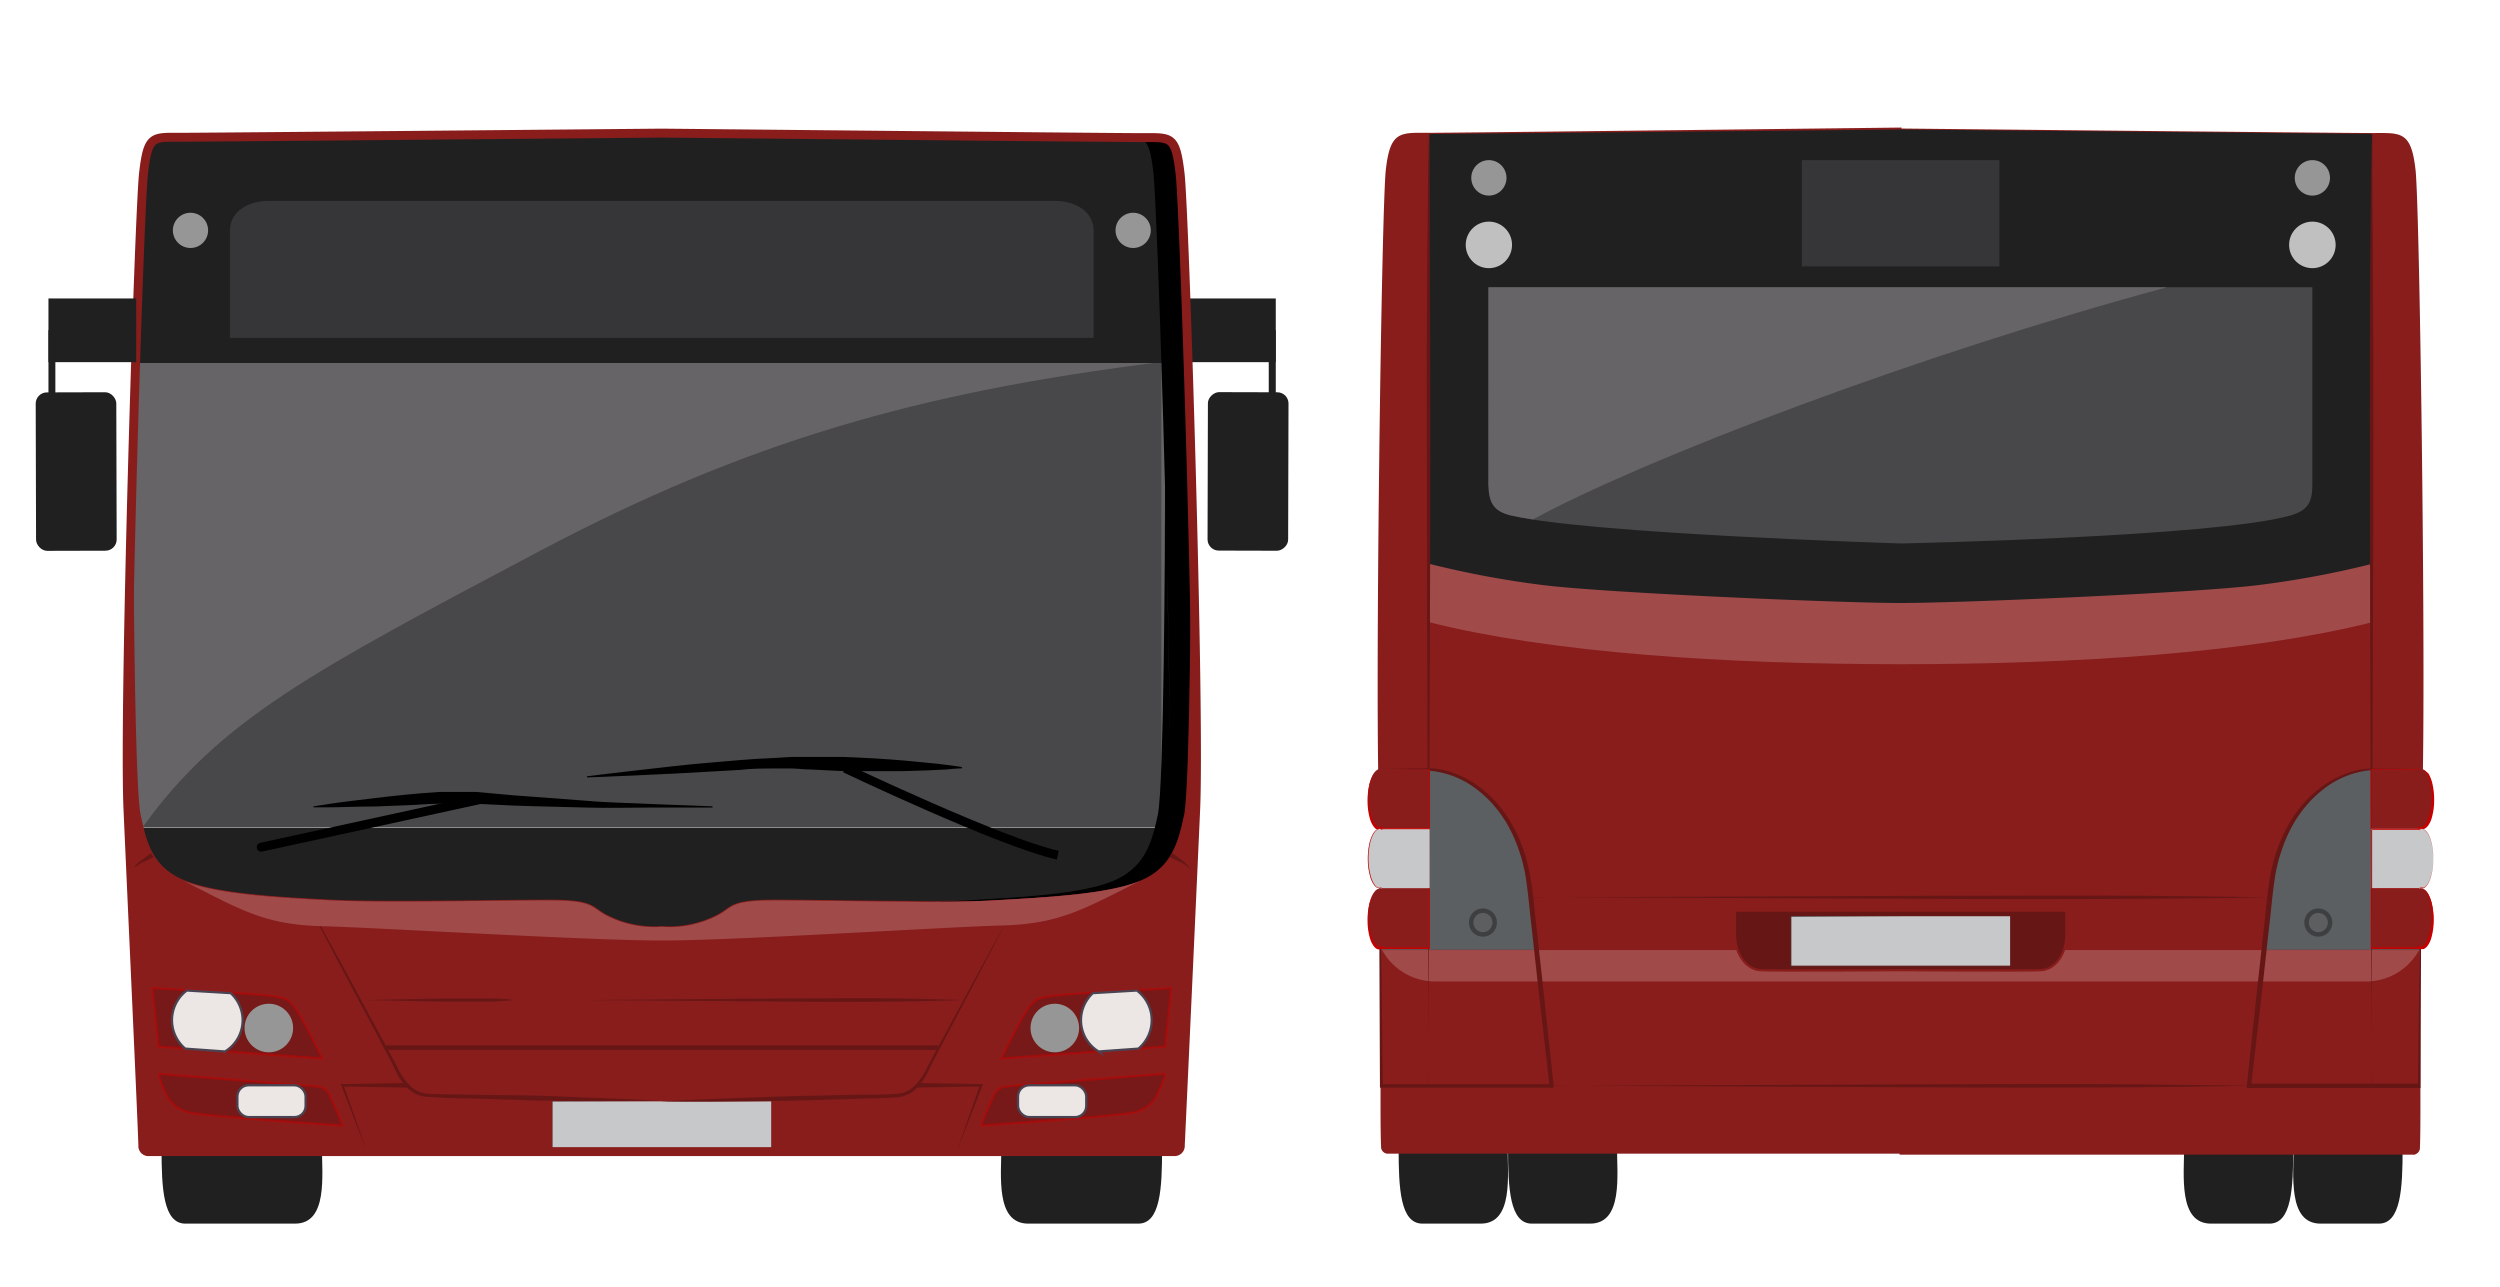 <svg id="Buddy_electric-2" data-name="Buddy electric" xmlns="http://www.w3.org/2000/svg" viewBox="0 0 209.99 108.13"><defs><style>.cls-1{fill:#202020;}.cls-2{fill:#666466;}.cls-3{fill:#484749;}.cls-18,.cls-22,.cls-4{fill:#881d1c;}.cls-18,.cls-24,.cls-4,.cls-9{stroke:#881d1c;}.cls-11,.cls-14,.cls-15,.cls-16,.cls-18,.cls-20,.cls-21,.cls-24,.cls-4,.cls-7,.cls-8,.cls-9{stroke-miterlimit:10;}.cls-14,.cls-4,.cls-7,.cls-8{stroke-width:0.19px;}.cls-5{fill:#c7c8ca;}.cls-24,.cls-6,.cls-7{fill:#661615;}.cls-7{stroke:#c60000;}.cls-20,.cls-7{opacity:0.5;}.cls-13,.cls-8{fill:#ece7e4;}.cls-14,.cls-8{stroke:#4a4452;}.cls-11,.cls-14,.cls-15,.cls-16,.cls-9{fill:none;}.cls-11,.cls-15,.cls-9{stroke-width:0.75px;}.cls-10{fill:#363537;}.cls-11,.cls-15{stroke:#000;}.cls-12{fill:#969696;}.cls-15{stroke-linecap:round;}.cls-16{stroke:#661615;stroke-width:0.38px;}.cls-17{fill:#a04a49;}.cls-18,.cls-21,.cls-24{stroke-width:0.19px;}.cls-19,.cls-20{fill:#5c5f61;}.cls-20{stroke:#202020;stroke-width:0.38px;}.cls-21{fill:silver;stroke:silver;}.cls-23{fill:#c60000;}</style></defs><title>Green street</title><path class="cls-1" d="M84.11,96.73h13.5V96.49c0,3.33-.14,6.29-2,6.29H86.37c-2.78,0-2.26-4.07-2.26-6.47v0.43Z"/><rect class="cls-1" x="99.79" y="25.07" width="7.37" height="5.35"/><path class="cls-2" d="M10.82,69.47h89.54L100.43,68c0.38-8.44-.94-50.28-1.31-53.47s-0.75-3-3.19-3-40.34-.3-40.34-0.3-37.9.3-40.34,0.3-2.81-.19-3.19,3-1.69,45-1.31,53.47Z"/><path class="cls-3" d="M12,69.46c6.47-9,14.23-13.07,33.36-23.19C62.47,37.22,77,32.94,97.55,30.41V69.47H12Z"/><path class="cls-1" d="M15.44,74c2.75,1.13,8,1.38,12.38,1.63s13.7,0,18.26,0c3.75,0,3.5.53,4.75,1.22a8.82,8.82,0,0,0,4.75,1,8.82,8.82,0,0,0,4.75-1c1.25-.69,1-1.22,4.75-1.22,4.56,0,13.88.22,18.26,0S93,75.08,95.74,74c2.3-.94,3-2.59,3.5-4.49H11.94C12.41,71.37,13.14,73,15.44,74Z"/><path class="cls-1" d="M99.79,30.49c-0.26-8.19-.53-14.74-0.67-15.93-0.38-3.19-.75-3-3.19-3s-40.34-.38-40.34-0.38-37.9.38-40.34,0.38-2.81-.19-3.19,3c-0.14,1.19-.41,7.74-0.67,15.93h88.4Z"/><path class="cls-4" d="M99.49,68.4c-0.5,2.38-1,4.5-3.75,5.63s-8,1.38-12.38,1.63-13.7,0-18.26,0c-3.75,0-3.5.53-4.75,1.22a8.82,8.82,0,0,1-4.75,1,8.82,8.82,0,0,1-4.75-1c-1.25-.69-1-1.22-4.75-1.22-4.57,0-13.88.22-18.26,0s-9.63-.5-12.38-1.63-3.25-3.25-3.75-5.63-0.61-22.14-.61-27.52h0C10.78,52.31,10.57,64,10.75,68c0.38,8.44,1.31,28.71,1.31,28.71H99.12s0.94-20.26,1.31-28.71c0.18-4,0-15.71-.33-27.15h0C100.1,46.27,100,66,99.49,68.4Z"/><path d="M99.1,14.49c-0.37-3.19-.75-3-3.19-3s-40.34-.3-40.34-0.3H54.46c6.26,0.05,37,.29,39.23.29,2.44,0,2.81-.19,3.19,3,0.33,2.82,1.4,35.91,1.38,49.34,0-5.52-.17-14.3-0.4-22.94,0,5.38-.1,25.14-0.6,27.52-0.08.36-.15,0.72-0.24,1.06h0C96.53,71.37,95.81,73,93.5,74c-2.75,1.13-8,1.38-12.38,1.63-1.36.08-3.21,0.11-5.24,0.12,2.88,0,5.61,0,7.46-.12,4.38-.25,9.63-0.5,12.38-1.63,2.3-.94,3-2.59,3.5-4.49h0c0.08-.35.16-0.7,0.24-1.06,0.5-2.38.6-22.14,0.6-27.52,0.23,8.64.41,17.43,0.4,22.94C100.5,50.4,99.43,17.31,99.1,14.49Z"/><path class="cls-1" d="M27.07,96.73H13.57V96.49c0,3.33.14,6.29,2,6.29h9.21c2.78,0,2.26-4.07,2.26-6.47v0.43Z"/><polygon class="cls-5" points="55.59 92.51 46.4 92.51 46.4 96.65 55.59 96.65 64.78 96.65 64.78 92.51 55.59 92.51"/><path class="cls-3" d="M55.59,92.52l-9.19,0,0,0v4.13l0,0H64.78l0,0V92.51H55.59Zm0,0h9.21v4.15H46.37V92.49h0Z"/><path class="cls-6" d="M12.9,72l-1,.47a3.15,3.15,0,0,0-.6.41l-0.25.22,0.21-.26a3.28,3.28,0,0,1,.54-0.53l0.87-.64Z"/><path class="cls-6" d="M25.69,75.53l3,5.42,3,5.56c0.55,1,1.13,2.06,1.69,3.14a5.19,5.19,0,0,0,1,1.48,2.29,2.29,0,0,0,1.54.74c1.21,0.06,2.46.05,3.67,0.08L43.1,92c2.31,0,4.47.13,6.32,0.2,3.7,0.13,6.17.27,6.17,0.27v0s-2.47,0-6.17,0c-1.85,0-4,0-6.32-.1l-3.57-.1c-1.22,0-2.44-.06-3.69-0.14a2.58,2.58,0,0,1-1.71-.84,5.46,5.46,0,0,1-1-1.57c-0.54-1.08-1.12-2.13-1.65-3.16L28.52,81l-2.86-5.46Z"/><polygon class="cls-6" points="34.15 91.35 28.76 91.26 28.85 91.12 30.82 96.73 28.67 91.19 28.62 91.06 28.76 91.06 34.15 90.97 34.15 91.35"/><path d="M59.84,67.83l-5.25,0c-1.57,0-3.41.06-5.38,0s-4.08-.09-6.17-0.17l-3.12-.15h-3c-1,0-1.93.11-2.83,0.13l-2.54.1c-1.57,0-2.89.07-3.81,0.07H26.33V67.73l1.43-.22c0.91-.14,2.21-0.29,3.78-0.48s3.38-.38,5.36-0.51c1,0,2,0,3.09,0L43.1,66.8l6.14,0.46c2,0.18,3.8.18,5.37,0.27l5.24,0.2v0.09Z"/><path class="cls-7" d="M13.81,91.61a2.87,2.87,0,0,0,2.38,1.88c1.69,0.31,12.57,1.06,12.57,1.06s-0.31-.88-0.81-2-0.56-1.24-2-1.35l-12.63-1A8.08,8.08,0,0,0,13.81,91.61Z"/><path class="cls-7" d="M12.8,83s8.27,0.44,9.83.63S24.38,84,25.07,85.1s2,3.81,2,3.81l-13.76-1Z"/><path class="cls-8" d="M20.38,85.69a3.1,3.1,0,0,0-1-2.27l-3.69-.22a3.12,3.12,0,0,0-.13,4.88l3.34,0.24A3.08,3.08,0,0,0,20.38,85.69Z"/><path class="cls-9" d="M55.59,11.18s37.9,0.38,40.34.38,2.81-.19,3.19,3,1.69,45,1.31,53.47c-0.34,7.64-1.14,25-1.29,28.18a0.48,0.48,0,0,1-.52.52H12.53A0.47,0.47,0,0,1,12,96.21C11.89,93,11.09,75.67,10.75,68c-0.37-8.44.94-50.28,1.31-53.47s0.75-3,3.19-3S55.59,11.18,55.59,11.18Z"/><path class="cls-6" d="M98.48,71.67l0.87,0.64a3.26,3.26,0,0,1,.54.53l0.21,0.26-0.25-.22a3.11,3.11,0,0,0-.6-0.41l-1-.47Z"/><path class="cls-6" d="M85.52,75.54L82.66,81l-2.94,5.6c-0.53,1-1.11,2.08-1.65,3.16a5.46,5.46,0,0,1-1,1.57,2.59,2.59,0,0,1-1.71.84c-1.25.08-2.47,0.09-3.69,0.14l-3.57.1c-2.31.07-4.47,0.08-6.32,0.1-3.7.05-6.17,0-6.17,0v0s2.47-.14,6.17-0.27c1.85-.07,4-0.16,6.32-0.2l3.57-.08c1.21,0,2.46,0,3.67-.08a2.29,2.29,0,0,0,1.54-.74,5.19,5.19,0,0,0,1-1.48c0.56-1.08,1.14-2.12,1.69-3.14l3-5.56,3-5.42Z"/><polygon class="cls-6" points="77.02 90.97 82.42 91.06 82.56 91.06 82.51 91.19 80.36 96.73 82.32 91.12 82.42 91.26 77.02 91.35 77.02 90.97"/><path class="cls-10" d="M55.59,28.38H91.86v-9c0-1.75-1.75-2.5-3.13-2.5H22.44c-1.38,0-3.13.75-3.13,2.5v9H55.59Z"/><path class="cls-11" d="M88.85,71.83c-4.63-1-17.87-7.3-17.87-7.3"/><path d="M49.26,65.21s2-.26,4.91-0.58c1.48-.16,3.19-0.38,5-0.53S63,63.74,65,63.67l1.49-.09c0.5,0,1,0,1.49,0l2.86,0c1.85,0.07,3.58.17,5.06,0.3,0.74,0.06,1.42.14,2,.19s1.12,0.11,1.55.17c0.86,0.11,1.35.19,1.35,0.19v0.11s-0.5,0-1.36.1c-0.43,0-1,.06-1.56.07s-1.29.05-2,.06c-1.49,0-3.22,0-5.07,0L68,64.63c-0.48,0-1-.07-1.45-0.08l-1.47,0c-1,0-2,0-2.93.12l-2.85.16c-1.85.11-3.58,0.2-5.06,0.26-3,.15-4.94.21-4.94,0.21V65.21Z"/><path class="cls-7" d="M97.36,91.61A2.86,2.86,0,0,1,95,93.48c-1.69.31-12.57,1.06-12.57,1.06s0.31-.88.81-2,0.56-1.24,2-1.35l12.63-1A8,8,0,0,1,97.36,91.61Z"/><path class="cls-7" d="M98.38,83s-8.27.44-9.83,0.63S86.8,84,86.11,85.1s-2,3.81-2,3.81l13.76-1Z"/><rect class="cls-1" x="98.18" y="36.22" width="13.31" height="6.77" rx="0.94" ry="0.94" transform="translate(64.95 144.33) rotate(-89.85)"/><rect class="cls-1" x="106.57" y="27.74" width="0.59" height="5.35"/><rect class="cls-1" x="4.07" y="25.07" width="7.37" height="5.35"/><rect class="cls-1" x="3.01" y="32.95" width="6.77" height="13.31" rx="0.94" ry="0.94" transform="translate(-0.1 0.02) rotate(-0.15)"/><rect class="cls-1" x="4.07" y="27.74" width="0.58" height="5.35"/><path class="cls-8" d="M90.8,85.69a3.09,3.09,0,0,1,1-2.27l3.69-.22a3.11,3.11,0,0,1,.13,4.88l-3.34.24A3.08,3.08,0,0,1,90.8,85.69Z"/><circle class="cls-12" cx="88.6" cy="86.35" r="2.04"/><circle class="cls-12" cx="22.58" cy="86.35" r="2.04"/><circle class="cls-12" cx="16" cy="19.35" r="1.48"/><circle class="cls-12" cx="95.18" cy="19.35" r="1.48"/><rect class="cls-13" x="19.94" y="91.16" width="5.73" height="2.67" rx="0.94" ry="0.94"/><rect class="cls-14" x="19.94" y="91.16" width="5.73" height="2.67" rx="0.94" ry="0.94"/><rect class="cls-13" x="85.51" y="91.16" width="5.73" height="2.67" rx="0.94" ry="0.94"/><rect class="cls-14" x="85.51" y="91.16" width="5.73" height="2.67" rx="0.94" ry="0.94"/><path class="cls-15" d="M21.94,71.16l18.69-4.07"/><path class="cls-6" d="M49.26,84l15.79-.13c3.95,0,7.9-.06,10.86,0S80.85,84,80.85,84v0s-2,.08-4.94.12-6.91.05-10.86,0L49.26,84v0Z"/><line class="cls-16" x1="78.82" y1="88" x2="32.36" y2="88"/><path class="cls-6" d="M30.82,84L37,83.87l2.25,0c0.72,0,1.39,0,2,0,1.15,0,1.92.13,1.92,0.13v0s-0.77.08-1.92,0.13c-0.57,0-1.25,0-2,0l-2.25,0L30.82,84v0Z"/><path class="cls-17" d="M55.59,79h0c6.19,0,23.64-1.13,28.48-1.26S90.8,76.49,95.74,74h0c-2.75,1.13-8,1.38-12.38,1.63s-13.7,0-18.26,0c-3.75,0-3.5.53-4.75,1.22a8.82,8.82,0,0,1-4.75,1,8.82,8.82,0,0,1-4.75-1c-1.25-.69-1-1.22-4.75-1.22-4.57,0-13.88.22-18.26,0s-9.63-.5-12.38-1.63c4.94,2.53,6.83,3.67,11.67,3.8S49.4,79,55.59,79Z"/><path class="cls-1" d="M192.62,96.71h9.19V96.46c0,3.35-.14,6.32-2,6.32h-4.89c-2.78,0-2.26-4.09-2.26-6.5v0.43Z"/><path class="cls-1" d="M183.43,96.71h9.19V96.46c0,3.35-.13,6.32-2,6.32h-4.9c-2.78,0-2.26-4.09-2.26-6.5v0.43Z"/><path class="cls-1" d="M126.67,96.71h-9.19V96.46c0,3.35.13,6.32,2,6.32h4.89c2.78,0,2.26-4.09,2.26-6.5v0.43Z"/><path class="cls-1" d="M135.86,96.71h-9.19V96.46c0,3.35.14,6.32,2,6.32h4.89c2.79,0,2.26-4.09,2.26-6.5v0.43Z"/><path class="cls-18" d="M202.8,14.27c-0.37-3.2-1.13-3-3.56-3s-39.59-.38-39.59-0.38v86h43a0.48,0.48,0,0,0,.52-0.52c0.15-3.24-.18-20.64.16-28.32C203.73,59.51,203.17,17.47,202.8,14.27Z"/><path class="cls-18" d="M120.06,11.25c-2.44,0-3.19-.19-3.56,3s-0.94,45.24-.56,53.72c0.34,7.68,0,25.07.16,28.32a0.48,0.48,0,0,0,.52.52h43v-86S122.5,11.25,120.06,11.25Z"/><path class="cls-17" d="M159.65,44.85l-39.59-2.51v9.93c10.28,2.58,24.83,3.52,39.59,3.52s29.3-.94,39.58-3.52V42.34Z"/><path class="cls-17" d="M159.65,79.8H116.09a5.1,5.1,0,0,0,4.62,2.64h77.87a5.1,5.1,0,0,0,4.62-2.64H159.65Z"/><path class="cls-19" d="M203.33,79.8l0.12-15.19h-4.21c-2.28,0-7.58,2.19-8.47,10.17-0.22,1.94-.4,3.59-0.57,5h13.13Z"/><path class="cls-1" d="M159.65,10.88l-39.59.38v36.1a79.36,79.36,0,0,0,9.59,1.79c5.35,0.66,25,1.5,30,1.5s24.64-.84,30-1.5a79.34,79.34,0,0,0,9.6-1.79V11.25Z"/><path class="cls-3" d="M159.65,24.13H125.06V40.72c0,1.51.41,2.23,1.86,2.58,6.47,1.53,32.73,2.35,32.73,2.35s26.36-.54,32.73-2.35c1.43-.41,1.85-1.06,1.85-2.58V24.13H159.65Z"/><path class="cls-2" d="M126.91,43.29c0.5,0.12,1.13.23,1.85,0.34,9.37-5.1,32.39-13.87,53.25-19.5h-57V40.72C125.06,42.23,125.46,42.95,126.91,43.29Z"/><ellipse class="cls-12" cx="194.23" cy="14.94" rx="1.48" ry="1.49"/><ellipse class="cls-20" cx="194.73" cy="77.49" rx="0.99" ry="1"/><path class="cls-19" d="M116,79.8l-0.12-15.19h4.21c2.28,0,7.58,2.19,8.47,10.17,0.22,1.94.4,3.59,0.57,5H116Z"/><ellipse class="cls-20" cx="124.56" cy="77.49" rx="0.99" ry="1"/><ellipse class="cls-21" cx="194.23" cy="20.57" rx="1.86" ry="1.86"/><path class="cls-6" d="M203.42,64.63c-1.46,0-2.92,0-4.37.07a7.58,7.58,0,0,0-3.95,1.64,9.18,9.18,0,0,0-1.54,1.52,10.38,10.38,0,0,0-1.18,1.82,12.35,12.35,0,0,0-.81,2,8.4,8.4,0,0,0-.28,1,9,9,0,0,0-.21,1.07c-0.22,1.42-.33,2.9-0.51,4.35l-0.48,4.37-1,8.73-0.16-.18,14.29,0-0.12.12Zm0,0-0.11,26.64v0.12h-0.12l-14.29,0h-0.18l0-.18,0.94-8.74,0.48-4.37c0.18-1.46.27-2.91,0.53-4.37a9.17,9.17,0,0,1,.23-1.09,8.62,8.62,0,0,1,.3-1.07,12.55,12.55,0,0,1,.86-2,10.62,10.62,0,0,1,1.23-1.85,9.48,9.48,0,0,1,1.6-1.54,8.8,8.8,0,0,1,1.92-1.1,6.49,6.49,0,0,1,2.16-.51c1.47,0,2.93,0,4.4.05h0Z"/><path class="cls-6" d="M199.21,91.23s-0.07-20-.13-40c0-10-.06-20,0-27.49s0.12-12.5.12-12.5h0s0.08,5,.12,12.5,0.05,17.49,0,27.49c-0.07,20-.13,40-0.13,40h0Z"/><path class="cls-22" d="M203.39,64.61a0.42,0.42,0,0,0-.19,0v0h-4v5h4V69.57a0.42,0.42,0,0,0,.19.05c0.54,0,1-1.12,1-2.51S203.93,64.61,203.39,64.61Z"/><path class="cls-23" d="M203.39,64.62l-0.19.05h0v0h0l-4,0,0,0,0,5-0.07-.07,4,0-0.09.09V69.46l0.14,0,0.14,0,0.15,0a0.64,0.64,0,0,0,.22-0.21,2.08,2.08,0,0,0,.31-0.63,5.18,5.18,0,0,0,.24-1.44,5.86,5.86,0,0,0-.13-1.46,3.32,3.32,0,0,0-.25-0.69,1.31,1.31,0,0,0-.22-0.29A0.54,0.54,0,0,0,203.39,64.62Zm0,0a0.57,0.57,0,0,1,.34.15A1.36,1.36,0,0,1,204,65a3.42,3.42,0,0,1,.28.69,6,6,0,0,1,.18,1.48,5.33,5.33,0,0,1-.19,1.49,1.94,1.94,0,0,1-.33.7,0.82,0.82,0,0,1-.33.27,0.92,0.92,0,0,1-.21,0l-0.22-.06,0.14-.08v0.14H203.2l-4,0h-0.07V69.62l0-5v0h0l4,0h0v0h0Z"/><path class="cls-5" d="M203.39,69.62a0.42,0.42,0,0,0-.19.05V69.62h-4v5h4v0a0.43,0.43,0,0,0,.19,0c0.54,0,1-1.12,1-2.51S203.93,69.62,203.39,69.62Z"/><path class="cls-23" d="M203.39,69.63l-0.19.05h0V69.62h-3.95v5l0,0h4l0,0V74.55h0l0.17,0a1.05,1.05,0,0,0,.17,0,0.69,0.69,0,0,0,.26-0.23,2,2,0,0,0,.31-0.65,5.24,5.24,0,0,0,.22-1.45,5.91,5.91,0,0,0-.15-1.47,3.4,3.4,0,0,0-.26-0.69,1.35,1.35,0,0,0-.22-0.29A0.55,0.55,0,0,0,203.39,69.63Zm0,0a0.56,0.56,0,0,1,.33.15,1.35,1.35,0,0,1,.23.29,3.37,3.37,0,0,1,.27.69,6,6,0,0,1,.16,1.47,5.27,5.27,0,0,1-.21,1.47,2,2,0,0,1-.32.67,0.75,0.75,0,0,1-.29.25,1,1,0,0,1-.19,0l-0.19,0,0,0v0.08h-4v-5h4v0.05h0Z"/><path class="cls-22" d="M203.39,74.64a0.43,0.43,0,0,0-.19.05V74.64h-4v5h4V79.6a0.42,0.42,0,0,0,.19.05c0.54,0,1-1.12,1-2.51S203.93,74.64,203.39,74.64Z"/><path class="cls-23" d="M203.39,74.65l-0.19.05h0V74.64h0l-4,0,0,0,0,5-0.07-.07,4,0-0.09.09V79.49l0.14,0,0.14,0,0.15,0a0.63,0.63,0,0,0,.22-0.21,2.1,2.1,0,0,0,.31-0.63,5.18,5.18,0,0,0,.24-1.44,5.81,5.81,0,0,0-.13-1.46,3.32,3.32,0,0,0-.25-0.69,1.31,1.31,0,0,0-.22-0.29A0.54,0.54,0,0,0,203.39,74.65Zm0,0a0.57,0.57,0,0,1,.34.15,1.34,1.34,0,0,1,.23.29,3.42,3.42,0,0,1,.28.69,6,6,0,0,1,.18,1.48,5.37,5.37,0,0,1-.19,1.49,2,2,0,0,1-.33.7,0.82,0.82,0,0,1-.33.27,0.92,0.92,0,0,1-.21,0l-0.22-.06,0.14-.08v0.14H203.2l-4,0h-0.07V79.65l0-5v0h0l4,0h0v0.05h0Z"/><ellipse class="cls-12" cx="125.06" cy="14.94" rx="1.48" ry="1.49"/><ellipse class="cls-21" cx="125.06" cy="20.57" rx="1.85" ry="1.86"/><path class="cls-6" d="M115.85,64.59c1.47,0,2.92-.05,4.4-0.05a6.48,6.48,0,0,1,2.16.51,8.79,8.79,0,0,1,1.92,1.1,9.41,9.41,0,0,1,1.6,1.54,10.55,10.55,0,0,1,1.23,1.85,12.55,12.55,0,0,1,.86,2,8.66,8.66,0,0,1,.3,1.07,9.23,9.23,0,0,1,.23,1.09c0.26,1.47.35,2.91,0.53,4.37l0.48,4.37,0.94,8.74,0,0.18h-0.18l-14.29,0h-0.12V91.23l-0.11-26.64h0Zm0,0,0.3,26.6-0.12-.12,14.29,0-0.16.18-1-8.73-0.48-4.37c-0.18-1.45-.29-2.93-0.51-4.35a9,9,0,0,0-.21-1.07,8.37,8.37,0,0,0-.28-1,12.22,12.22,0,0,0-.81-2,10.28,10.28,0,0,0-1.18-1.82,9.19,9.19,0,0,0-1.54-1.52,7.59,7.59,0,0,0-3.95-1.64C118.79,64.66,117.32,64.65,115.87,64.63Z"/><path class="cls-24" d="M159.65,76.49H145.73v2.05c0,1.51.88,2.88,2.13,2.95s11.79,0,11.79,0,10.54,0.07,11.79,0,2.13-1.44,2.13-2.95V76.49H159.65Z"/><path class="cls-6" d="M120,91.23s-0.07-20-.13-40c0-10-.06-20,0-27.49s0.12-12.5.12-12.5h0s0.08,5,.12,12.5,0.05,17.49,0,27.49c-0.07,20-.13,40-0.13,40h0Z"/><path class="cls-6" d="M128.63,75.38l31-.13c7.75,0,15.51-.06,21.32,0s9.69,0.12,9.69.12v0s-3.88.08-9.69,0.12-13.57.05-21.32,0l-31-.13v0Z"/><path class="cls-6" d="M130.34,91.21l29.3-.13c7.33,0,14.65-.06,20.15,0s9.16,0.12,9.16.12v0s-3.66.08-9.16,0.12-12.82.05-20.15,0l-29.3-.13v0Z"/><path class="cls-22" d="M115.9,64.61a0.41,0.41,0,0,1,.19,0v0h4v5h-4V69.57a0.41,0.41,0,0,1-.19.05c-0.54,0-1-1.12-1-2.51S115.36,64.61,115.9,64.61Z"/><path class="cls-23" d="M115.9,64.6l0.19,0h0v0h0l4,0h0v0l0,5V69.7h-0.07l-4,0H116V69.57l0.14,0.08-0.22.06a0.94,0.94,0,0,1-.2,0,0.82,0.82,0,0,1-.33-0.27,1.94,1.94,0,0,1-.33-0.7,5.37,5.37,0,0,1-.19-1.49,6,6,0,0,1,.18-1.48,3.36,3.36,0,0,1,.28-0.69,1.39,1.39,0,0,1,.23-0.29A0.57,0.57,0,0,1,115.9,64.6Zm0,0a0.54,0.54,0,0,0-.32.16,1.31,1.31,0,0,0-.22.29,3.29,3.29,0,0,0-.25.69,5.85,5.85,0,0,0-.13,1.46,5.17,5.17,0,0,0,.24,1.43,2.08,2.08,0,0,0,.31.63,0.65,0.65,0,0,0,.22.21l0.15,0,0.14,0,0.14,0v0.16l-0.09-.09,4,0-0.07.07,0-5,0,0-4,0h0v0h0Z"/><path class="cls-5" d="M115.9,69.62a0.41,0.41,0,0,1,.19.05V69.62h4v5h-4v0a0.42,0.42,0,0,1-.19,0c-0.54,0-1-1.12-1-2.51S115.36,69.62,115.9,69.62Z"/><path class="cls-23" d="M115.9,69.62l0.19,0h0V69.62h4v5h-4V74.59l0,0-0.19,0a1,1,0,0,1-.19,0,0.77,0.77,0,0,1-.29-0.25,2,2,0,0,1-.32-0.67,5.27,5.27,0,0,1-.21-1.47,5.94,5.94,0,0,1,.16-1.47,3.34,3.34,0,0,1,.27-0.69,1.34,1.34,0,0,1,.23-0.29A0.56,0.56,0,0,1,115.9,69.62Zm0,0a0.55,0.55,0,0,0-.32.16,1.34,1.34,0,0,0-.22.29,3.34,3.34,0,0,0-.26.69,5.87,5.87,0,0,0-.15,1.47,5.25,5.25,0,0,0,.22,1.45,2.05,2.05,0,0,0,.31.65,0.7,0.7,0,0,0,.26.23,1.08,1.08,0,0,0,.17,0l0.17,0h0v0.09l0,0h4l0,0v-5H116.1v0.05h0Z"/><path class="cls-22" d="M115.9,74.64a0.42,0.42,0,0,1,.19.05V74.64h4v5h-4V79.6a0.41,0.41,0,0,1-.19.05c-0.54,0-1-1.12-1-2.51S115.36,74.64,115.9,74.64Z"/><path class="cls-23" d="M115.9,74.63l0.19,0h0V74.64h0l4,0h0v0l0,5v0.07h-0.07l-4,0H116V79.6l0.14,0.08-0.22.06a1,1,0,0,1-.2,0,0.82,0.82,0,0,1-.33-0.27,2,2,0,0,1-.33-0.7,5.33,5.33,0,0,1-.19-1.49,6,6,0,0,1,.18-1.48,3.36,3.36,0,0,1,.28-0.69,1.38,1.38,0,0,1,.23-0.29A0.57,0.57,0,0,1,115.9,74.63Zm0,0a0.54,0.54,0,0,0-.32.16,1.32,1.32,0,0,0-.22.29,3.31,3.31,0,0,0-.25.69,5.76,5.76,0,0,0-.13,1.46,5.17,5.17,0,0,0,.24,1.44,2.1,2.1,0,0,0,.31.63,0.66,0.66,0,0,0,.22.21l0.15,0,0.14,0,0.14,0v0.16l-0.09-.09,4,0-0.07.07,0-5,0,0-4,0h0v0.05h0Z"/><polygon class="cls-5" points="159.65 76.96 150.45 76.96 150.45 81.11 159.65 81.11 168.84 81.11 168.84 76.96 159.65 76.96"/><path class="cls-3" d="M159.65,77l-9.19,0,0,0v4.15l0,0h18.39l0,0V77h-9.18Zm0,0h9.21v4.17H150.42V76.94h0Z"/><polygon class="cls-10" points="159.65 13.45 151.35 13.45 151.35 22.38 159.65 22.38 167.94 22.38 167.94 13.45 159.65 13.45"/></svg>